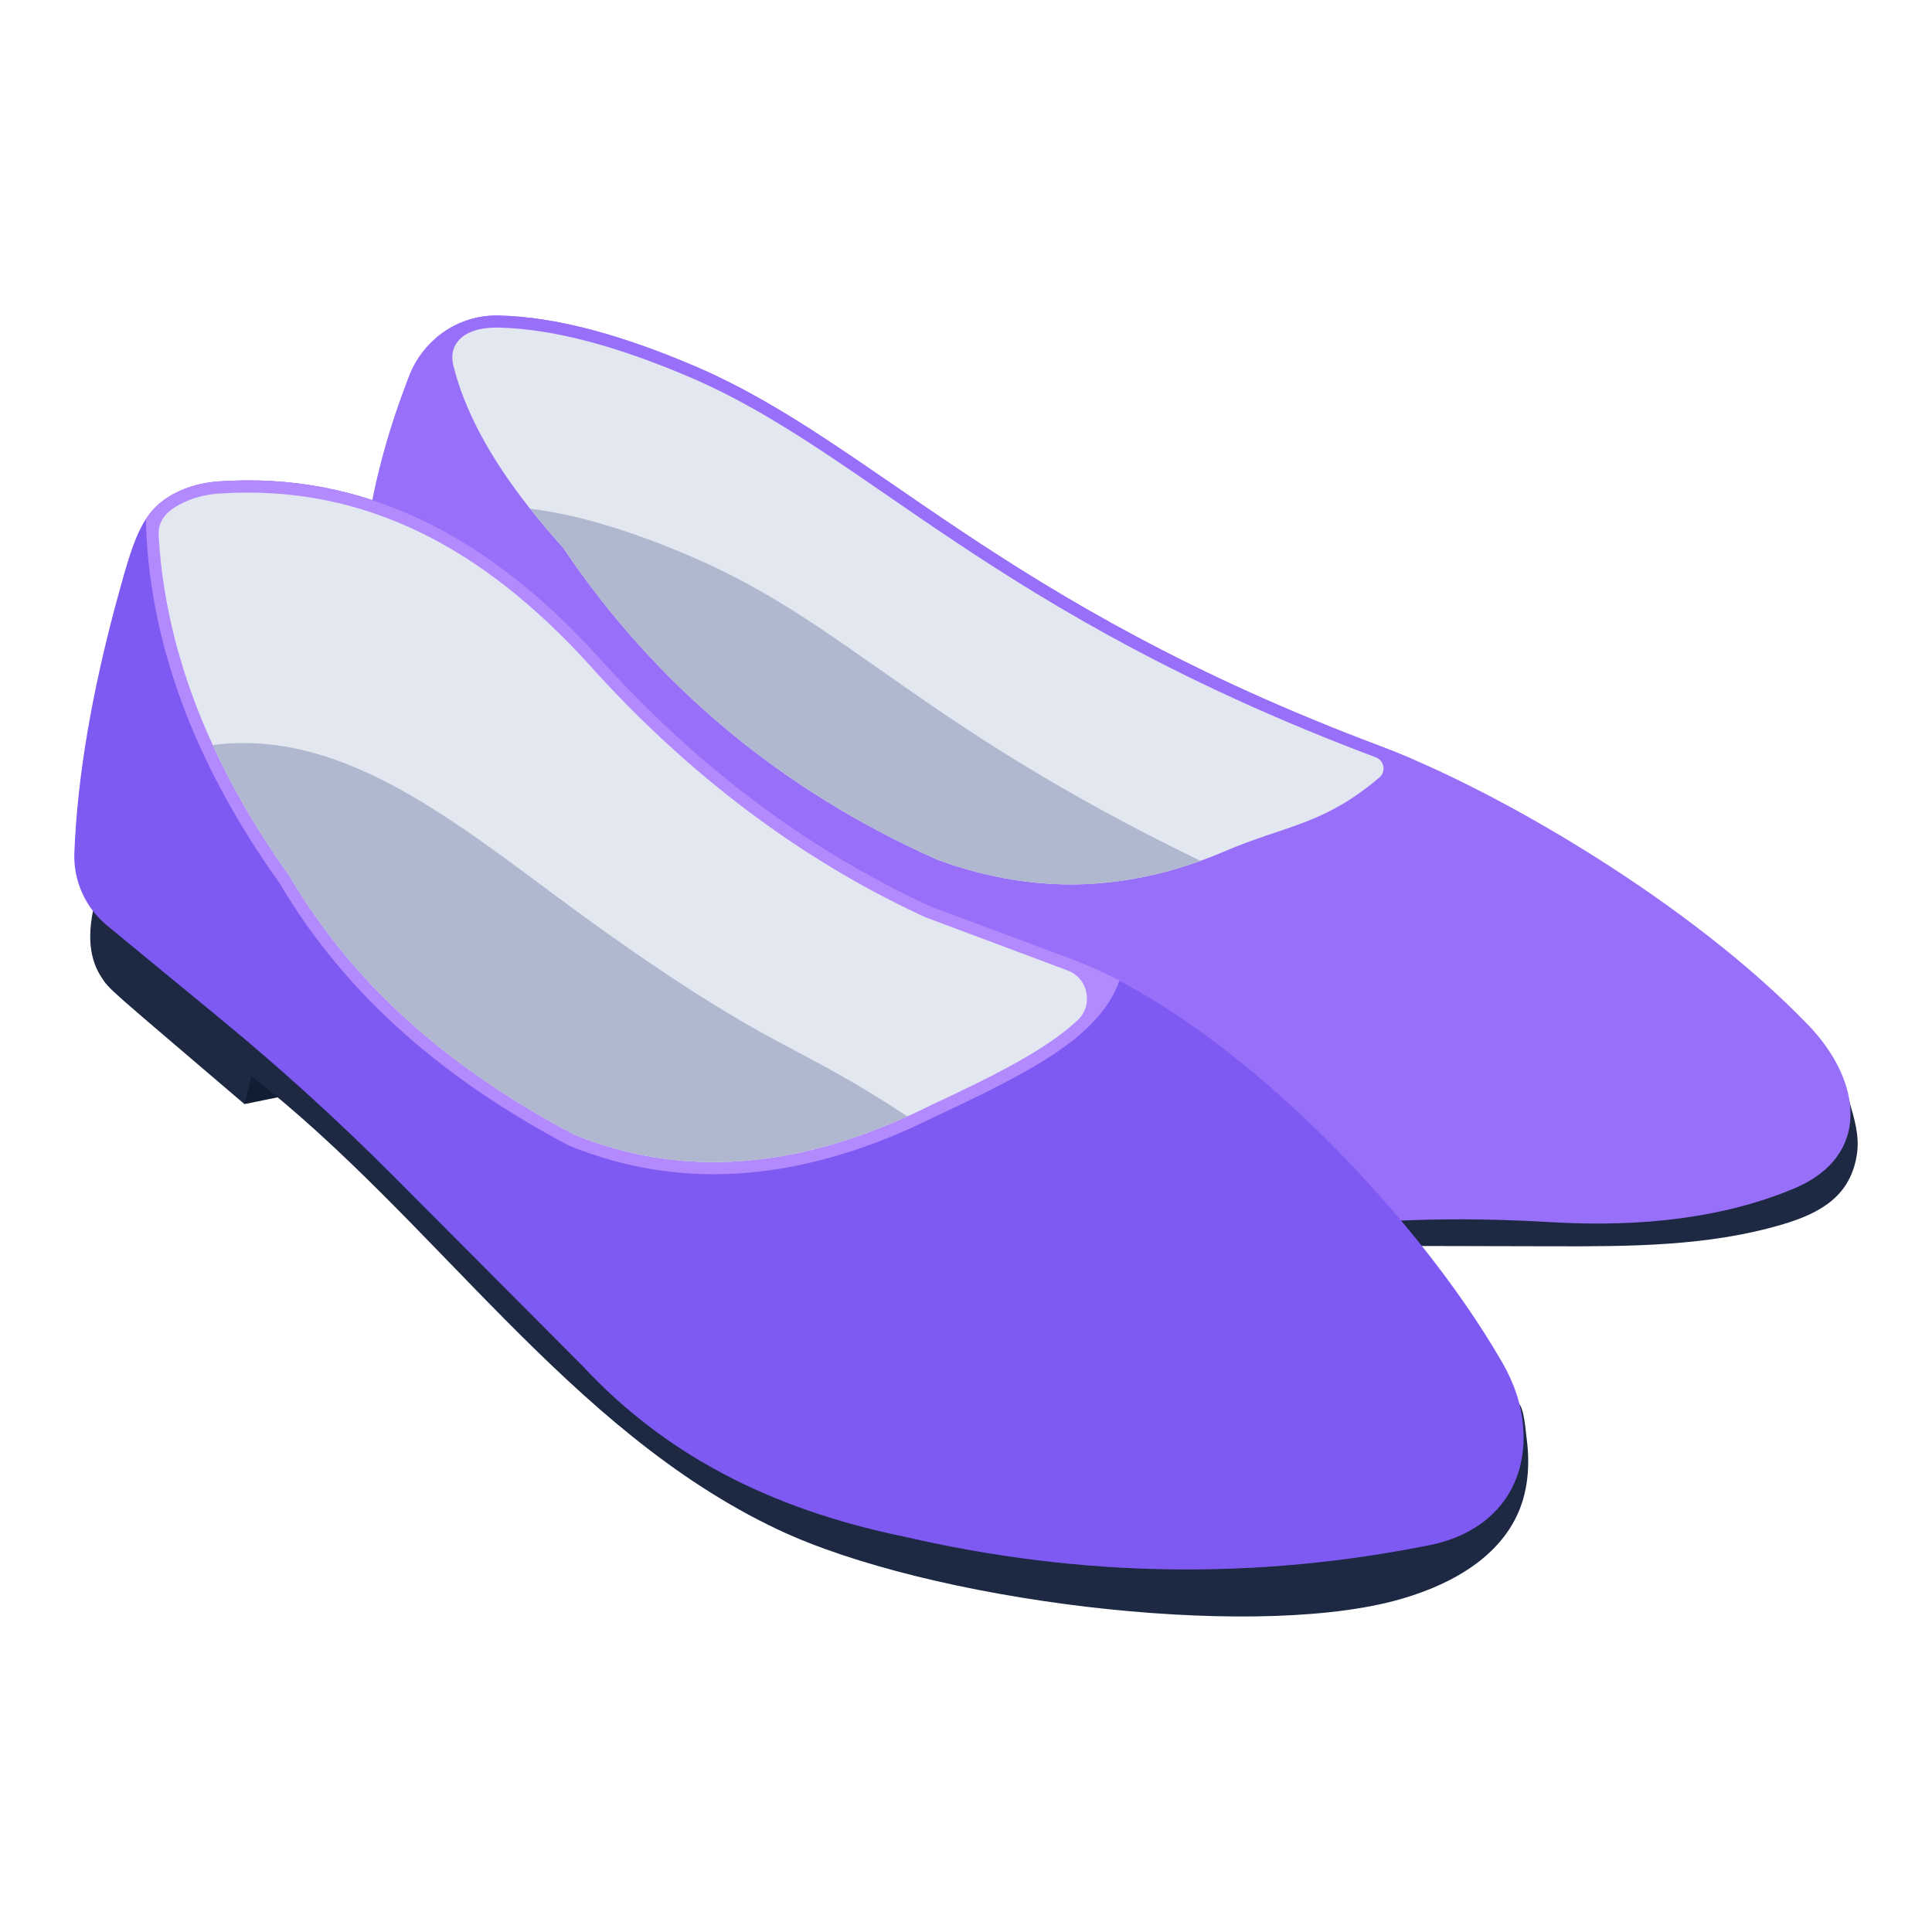 <svg id="Layer_1" enable-background="new 0 0 52 52" height="512" viewBox="0 0 52 52" width="512" xmlns="http://www.w3.org/2000/svg"><g id="_x35_"><g><path d="m49.773 29.635c.133.466.28.927.208 1.419-.16 1.095-.918 1.575-1.973 1.891-2.012.604-4.148.604-6.248.599-1.986-.005-3.972-.01-5.959-.014.047-1.005.095-2.01.142-3.015 2.568-.525 5.136-1.05 7.704-1.575.726-.149.914-.15 1.609-.037 1.505.244 3.01.489 4.515.733z" fill="#1d2943"/><path d="m13.412 8.493c1.602.034 3.401.555 5.311 1.373 4.804 2.058 8.151 6.359 18.417 10.211 3.141 1.178 8.348 4.206 11.531 7.514 1.435 1.49 1.729 3.522-.404 4.407-1.845.766-4.032 1.043-6.512.897-1.265-.074-2.535-.1-3.801-.052-1.099.042-2.218.04-3.355-.002l-18.796-8.501-7.298-9.704 1.346-.183c.228-1.617.659-3.04 1.16-4.337.382-.989 1.343-1.645 2.403-1.623z" fill="#986ff9"/><path d="m38.076 20.458c-1.749 1.93-3.411 2.08-4.987 2.756-2.538 1.089-5.186 1.261-7.977.228-4.203-1.859-7.631-4.668-10.219-8.508-2.019-2.229-2.98-4.152-3.149-5.847.457-.387 1.045-.608 1.668-.595 1.603.034 3.402.556 5.312 1.373 4.743 2.037 8.181 6.369 18.416 10.213.316.119.628.245.936.38z" fill="#986ff9"/><path d="m37.128 20.924c-1.518 1.291-2.517 1.282-4.169 1.99-.215.093-.432.178-.649.256-1.164.421-2.335.634-3.489.634-1.186 0-2.393-.223-3.588-.664-4.178-1.851-7.567-4.674-10.071-8.389l-.013-.02-.016-.016c-.311-.346-.6-.687-.866-1.023-1.088-1.375-1.779-2.673-2.07-3.877-.12-.501.21-.998 1.161-.998h.046c1.447.031 3.144.471 5.19 1.347 4.742 2.036 8.097 6.336 18.431 10.218l.005.002c.225.085.282.383.098.54z" fill="#e3e7f0"/><path d="m32.311 23.17c-1.164.421-2.335.634-3.489.634-1.186 0-2.393-.223-3.588-.664-4.178-1.851-7.567-4.674-10.071-8.389l-.013-.02-.016-.016c-.311-.346-.6-.687-.866-1.023 1.249.153 2.675.576 4.327 1.284 4.251 1.825 6.046 4.477 13.716 8.194z" fill="#b0b8cf"/></g><g><path d="m6.579 29.717 1.034-.211-.612-.734-.822-.143z" fill="#111d33"/><path d="m40.862 37.757c.161.128.196.724.222.913.095.678.061 1.386-.211 2.022-.563 1.316-1.991 2.043-3.376 2.403-4.008 1.044-12.485.002-16.566-1.93-5.657-2.678-9.223-8.353-14.161-12.197-.064.249-.128.499-.192.748-3.668-3.137-3.63-3.064-3.866-3.441-.539-.861-.205-1.98.143-2.935 10.277 4.741 20.555 9.481 30.832 14.222.656.303 1.322.608 2.034.726 1.389.23 2.754-.264 4.114-.46.208-.03.835-.195 1.016-.079.004.002.007.005.011.008z" fill="#1d2943"/><path d="m4.679 13.292c.365-.198.774-.303 1.188-.333 3.915-.282 7.255 1.457 10.179 4.654 2.646 2.964 5.633 5.225 8.97 6.768l3.719 1.391c4.328 1.619 9.346 6.818 11.7 10.902.306.53.514 1.116.561 1.726.131 1.693-.892 2.86-2.51 3.186-4.623.93-9.341.889-14.164-.23-3.657-.754-6.464-2.247-8.644-4.594l-5.096-5.115c-1.477-1.482-3.026-2.89-4.641-4.219l-3.058-2.516c-.583-.48-.912-1.204-.882-1.959.085-2.118.488-4.332 1.092-6.605.501-1.845.699-2.578 1.585-3.058z" fill="#7e5af2"/><path d="m30.132 26.389c-.52 1.478-2.287 2.414-4.953 3.66-3.41 1.699-6.708 2.076-9.867.784-3.304-1.747-5.982-4.002-7.788-7.063-2.334-3.27-3.52-6.535-3.599-9.794.189-.294.424-.507.753-.685.365-.197.775-.303 1.189-.333 3.914-.281 7.254 1.458 10.179 4.655 2.645 2.963 5.633 5.225 8.97 6.768l3.72 1.391c.478.179.943.385 1.396.616z" fill="#b28afd"/><path d="m28.997 27.466c-.858.799-2.244 1.487-3.955 2.288-.209.103-.416.202-.621.294-2.939 1.328-5.959 1.716-8.97.489-3.479-1.841-5.979-4.108-7.644-6.933l-.016-.023c-.835-1.171-1.525-2.349-2.065-3.529-.863-1.879-1.35-3.764-1.456-5.638-.023-.419.24-.661.564-.835.311-.168.667-.267 1.057-.295 4.001-.27 7.176 1.555 9.916 4.55 2.67 2.991 5.725 5.296 9.073 6.843l.023.01 3.72 1.391c.041.015.08.031.121.046.555.215.69.938.254 1.342z" fill="#e3e7f0"/><path d="m24.42 30.048c-2.939 1.328-5.959 1.716-8.97.489-3.479-1.841-5.979-4.108-7.644-6.933l-.016-.023c-.835-1.171-1.525-2.349-2.065-3.529 3.762-.482 6.934 2.432 10.405 4.916 4.795 3.414 5.213 3.041 8.29 5.08z" fill="#b0b8cf"/></g></g></svg>